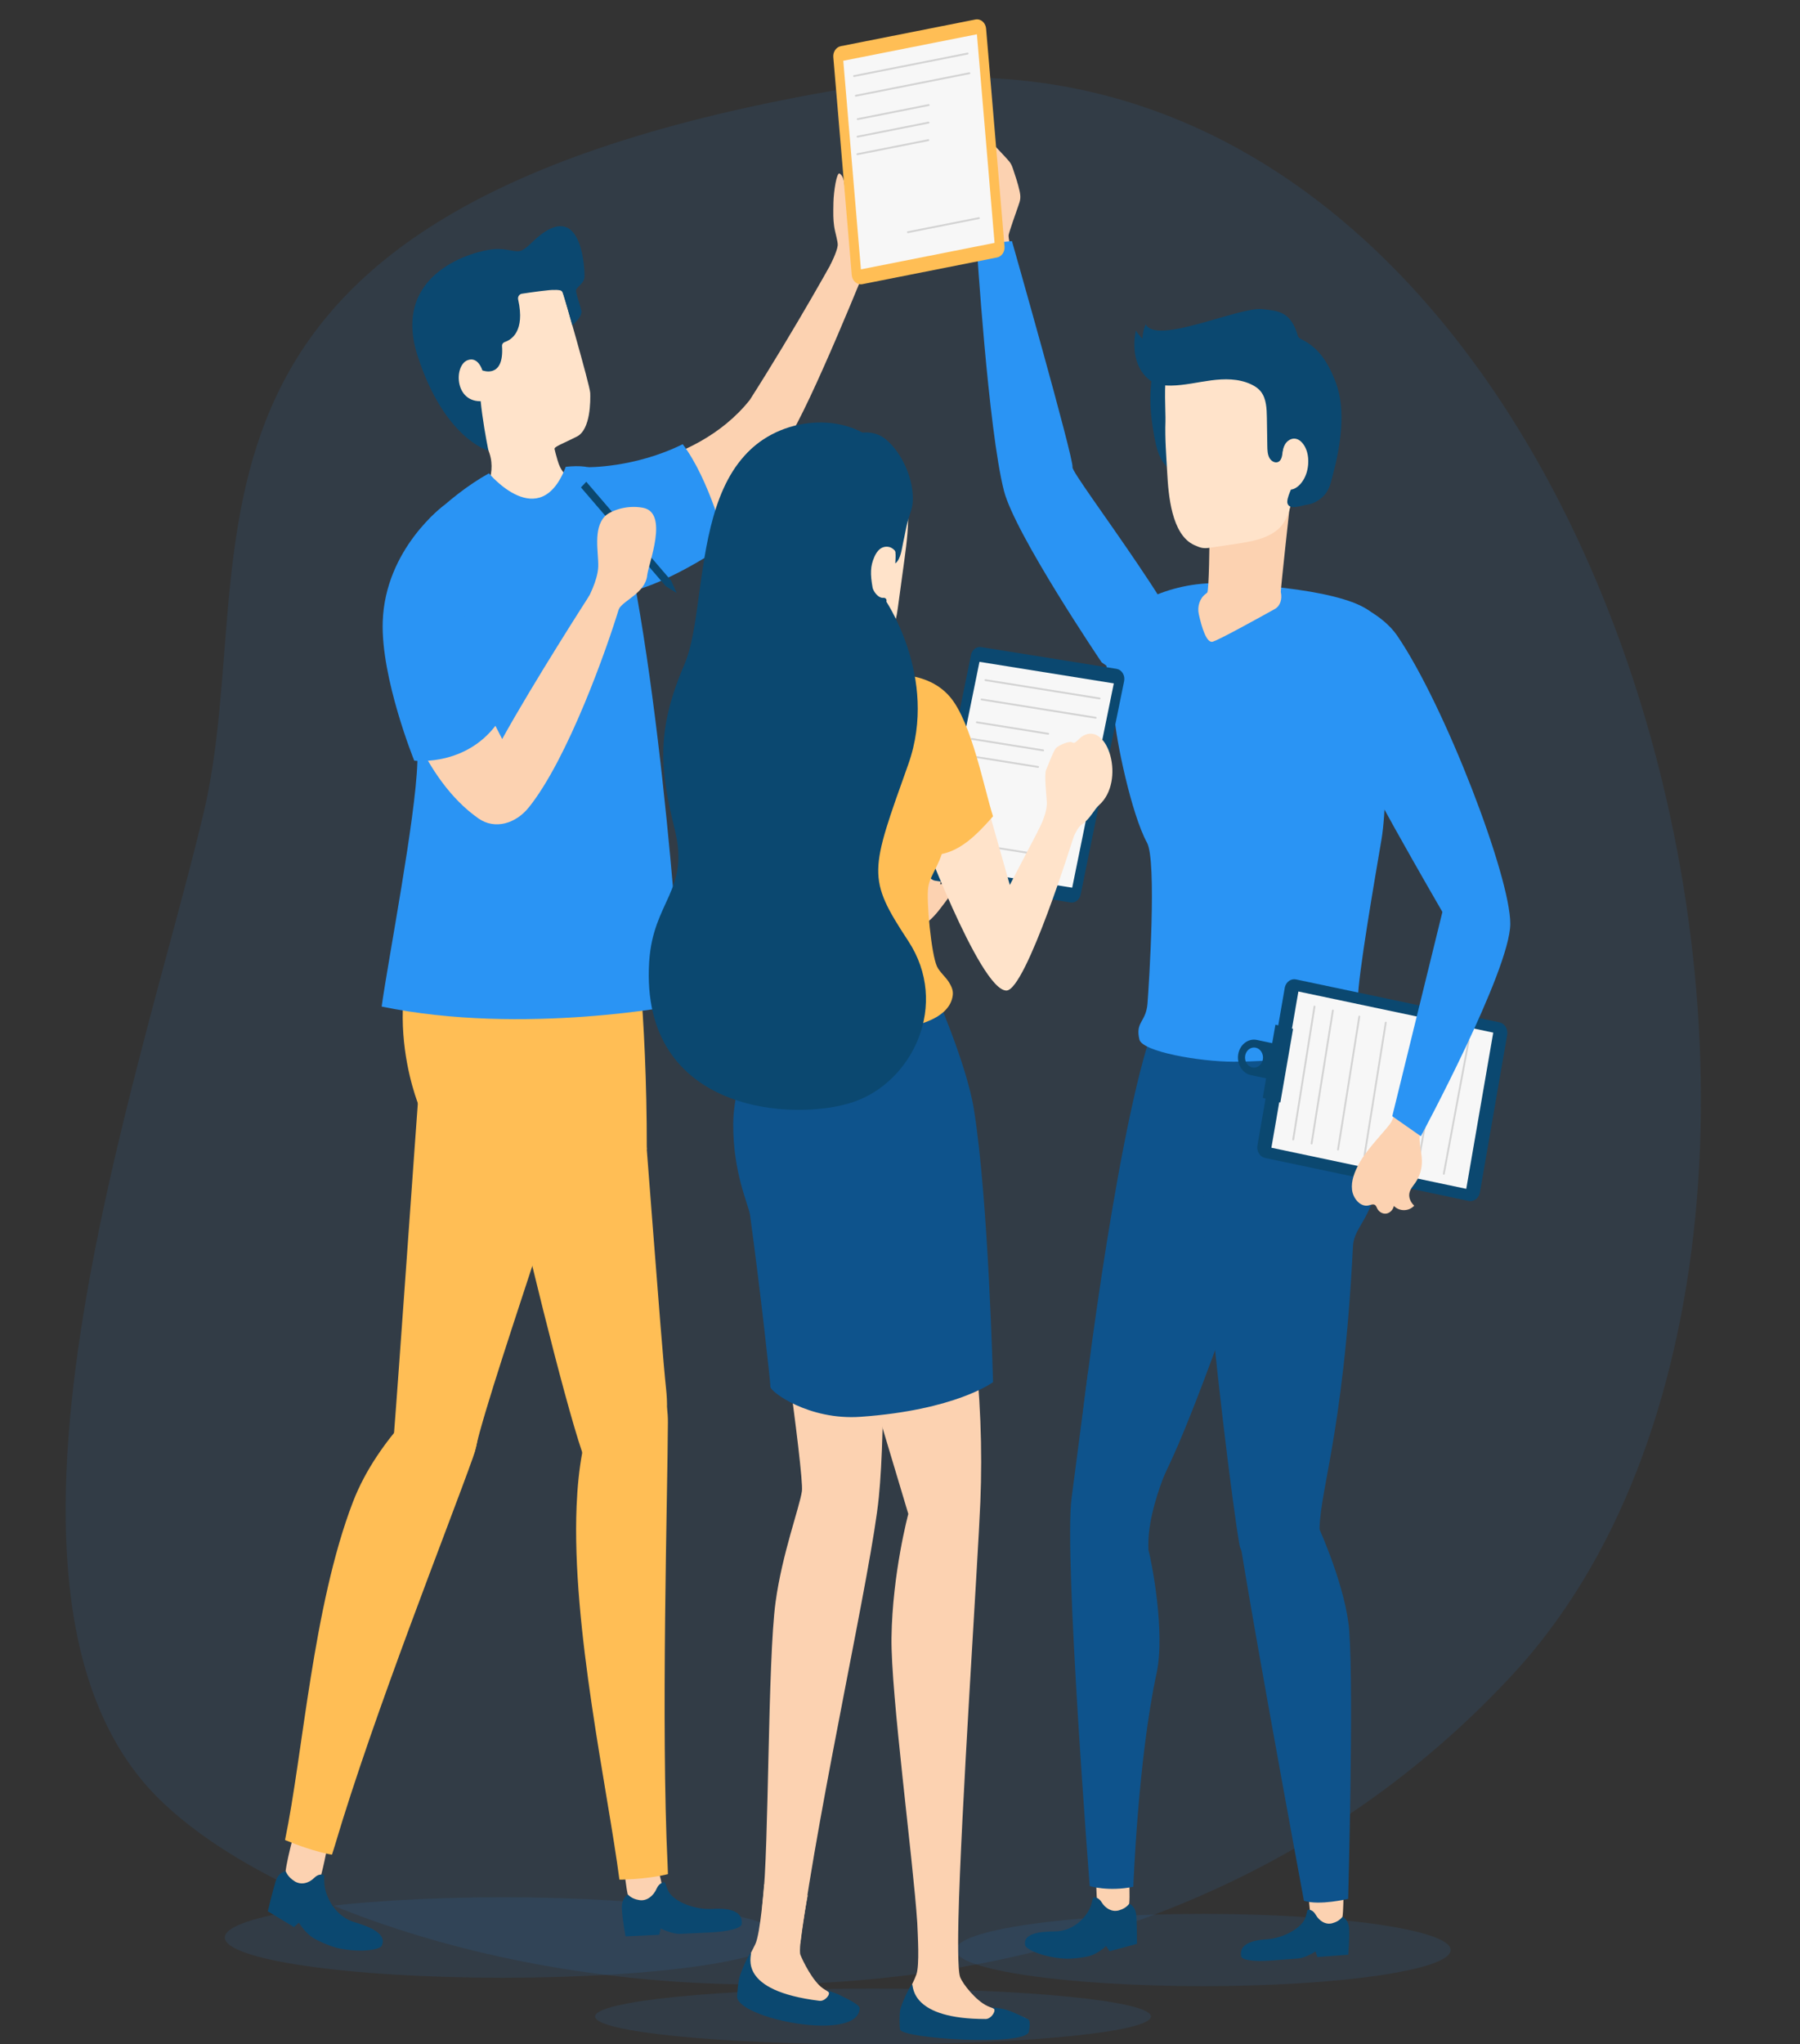 <svg width="517" height="587" viewBox="0 0 517 587" fill="none" xmlns="http://www.w3.org/2000/svg">
<rect x="0" y="0" width="517" height="587" fill="#333333" stroke="none"/>
<g clip-path="url(#clip0_427_682)">
<path opacity="0.1" d="M46.025 516.86C105.182 574.358 312.236 612.504 434.314 480.979C556.393 349.453 462.95 -9.865 248.096 24.556C33.243 58.977 76.714 157.189 58.38 233.878C40.046 310.566 -13.132 459.362 46.025 516.86Z" fill="#2A94F4"/>
<path opacity="0.1" d="M345.598 570.284C384.847 570.284 416.664 565.641 416.664 559.913C416.664 554.186 384.847 549.542 345.598 549.542C306.35 549.542 274.533 554.186 274.533 559.913C274.533 565.641 306.35 570.284 345.598 570.284Z" fill="#2A94F4"/>
<path opacity="0.1" d="M144.399 567.885C188.486 567.885 224.225 562.711 224.225 556.329C224.225 549.947 188.486 544.773 144.399 544.773C100.312 544.773 64.573 549.947 64.573 556.329C64.573 562.711 100.312 567.885 144.399 567.885Z" fill="#2A94F4"/>
<path opacity="0.1" d="M250.749 587C294.836 587 330.576 583.418 330.576 579C330.576 574.582 294.836 571.001 250.749 571.001C206.662 571.001 170.923 574.582 170.923 579C170.923 583.418 206.662 587 250.749 587Z" fill="#2A94F4"/>
<path d="M292.581 80.286C292.581 80.286 289.43 68.936 289.706 67.448C289.876 66.534 291.839 60.905 292.499 59.059C292.744 58.372 292.993 57.673 293.052 56.934C293.113 56.178 292.973 55.418 292.807 54.68C292.346 52.629 291.678 50.642 291.012 48.661C290.835 48.135 290.656 47.604 290.391 47.125C290.07 46.545 289.631 46.058 289.195 45.58C286.702 42.845 284.134 40.198 281.493 37.642C281.354 37.508 281.202 37.366 281.019 37.345C280.581 37.292 279.092 40.568 279.049 41.325C278.875 44.485 279.489 47.703 280.805 50.532C281.067 51.095 281.36 51.653 281.484 52.27C281.815 53.908 280.913 55.48 280.461 57.072C280.053 58.51 279.631 60.047 279.458 61.545C279.139 64.291 281.287 66.157 281.606 66.662C281.783 66.942 281.836 67.292 281.889 67.627C282.237 69.816 282.88 78.004 282.88 78.004" fill="#FCD2B1"/>
<path d="M333.733 102.214C330.922 104.359 330.602 109.445 330.451 112.899C330.269 117.059 330.792 121.22 331.531 125.288C332.045 128.119 332.718 131.051 334.431 133.215C335.306 134.32 336.408 135.165 337.498 135.998C338.116 136.47 338.747 136.949 339.467 137.179C340.187 137.409 341.022 137.35 341.601 136.82C342.446 136.047 342.461 134.635 342.406 133.416C342.047 125.472 341.832 117.386 343.641 109.692" fill="#0B4870"/>
<path d="M314.849 537.032C314.849 537.032 314.788 544.526 315.263 547.185C315.737 549.844 323.409 548.987 324.145 547.473C324.88 545.96 323.963 533.574 323.963 533.574" fill="#FCD2B1"/>
<path d="M326.365 550.031C326.575 552.84 326.561 558.147 326.561 558.147L318.695 560.265L317.694 558.772C317.694 558.772 315.497 560.87 313.072 561.587C311.273 562.118 307.512 562.525 305.655 562.386C299.156 561.9 294.674 559.637 294.451 558.575C293.519 554.137 302.155 554.693 303.913 554.53C308.959 554.059 312.358 550.014 313.343 547.132C314.057 545.041 313.636 544.567 314.708 544.847C314.708 544.847 315.665 544.978 316.385 546.164C317.49 547.985 319.41 549.094 321.362 548.533C322.479 548.212 323.58 547.638 324.332 546.633C324.332 546.633 326.155 547.221 326.365 550.031Z" fill="#0B4870"/>
<path d="M329.868 445.056C329.122 431.89 338.641 414.269 338.641 414.269C338.641 414.269 312.94 398.493 312.554 393.586C312.554 393.586 309.035 420.678 307.772 430.238C305.579 446.842 312.994 541.554 312.994 541.554C312.994 541.554 318.373 543.221 325.516 541.748C325.516 541.748 326.852 505.164 332.206 480.383C334.743 468.633 330.755 448.313 329.868 445.056Z" fill="#0E538C"/>
<path d="M331.932 293.256C322.283 317.313 311.805 394.94 309.293 421.736C308.228 433.099 316.698 446.416 326.561 436.141C338.334 423.876 354.898 367.688 360.816 357.77C366.734 347.852 388.878 338.759 373.754 288.434" fill="#0E538C"/>
<path d="M375.256 537.502C375.256 537.502 376.125 548.068 376.466 550.753C376.807 553.437 384.51 553.059 385.32 551.594C386.131 550.128 385.832 537.704 385.832 537.704" fill="#FCD2B1"/>
<path d="M387.495 553.821C387.665 556.634 387.24 561.268 387.24 561.268L378.377 561.933L377.841 560.313C377.841 560.313 375.067 562.182 372.809 562.351L365.328 562.913C359.853 563.324 356.697 562.779 356.493 561.712C355.644 557.256 362.198 556.969 363.902 556.842C368.793 556.474 373.934 553.519 374.922 550.658C375.638 548.582 375.237 548.101 376.271 548.401C376.271 548.401 377.196 548.553 377.878 549.752C378.926 551.595 380.772 552.744 382.669 552.222C383.754 551.924 384.828 551.372 385.568 550.383C385.568 550.383 387.327 551.008 387.495 553.821V553.821Z" fill="#0B4870"/>
<path d="M355.99 443.502C357.623 452.864 379.511 449.367 379.039 441.076C378.367 429.289 385.76 414.056 388.594 357.951C388.918 351.542 394.666 350.601 396.929 333.17C399.162 315.707 389.906 296.379 389.906 296.379L356.228 290.993C356.228 290.993 343.286 323.621 345.963 356.155C348.639 388.689 354.054 432.479 355.99 443.502V443.502Z" fill="#0E538C"/>
<path d="M378.98 439.108C378.98 439.108 386.637 456.054 387.535 468.304C388.85 486.227 387.225 545.217 387.225 545.217C387.225 545.217 378.942 547.227 374.52 545.77C374.52 545.77 355.08 441.108 354.367 429.854C353.654 418.6 378.98 439.108 378.98 439.108V439.108Z" fill="#0E538C"/>
<path d="M318.89 179.815C322.697 174.936 334.78 166.895 350.929 167.465C362.055 167.856 392.356 169.909 395.743 178.225C397.473 182.476 399.332 226.011 396.797 241.022C394.892 252.308 390.017 280.27 390.017 287.018C390.017 293.766 393.261 296.658 391.747 298.618C388.357 303.007 365.171 304.85 354.286 304.85C344.597 304.85 328.107 301.964 327.27 298.496C326.028 293.348 329.161 293.541 329.585 288.145C330.01 282.749 332.292 247.159 329.455 241.986C324.953 233.777 320.481 212.152 320.135 205.964C319.789 199.777 315.083 184.694 318.89 179.815V179.815Z" fill="#2A94F4"/>
<path d="M347.393 154.534C347.393 154.534 347.284 169.549 346.742 170.155C346.652 170.256 346.503 170.379 346.317 170.514C344.604 171.759 343.834 174.116 344.319 176.334C345.135 180.059 346.551 184.842 348.365 184.242C350.391 183.571 360.273 178.14 366.165 174.861C367.736 173.987 368.306 172 367.896 170.094C367.882 170.035 367.876 169.974 367.876 169.913C367.876 168.702 370.476 145.09 370.476 145.09" fill="#FCD2B1"/>
<path d="M346.141 99.353C343.707 101.152 336.176 102.118 335.192 106.095C334.209 110.071 334.831 118.575 334.743 121.017C334.567 125.878 334.984 130.85 335.246 135.699C335.586 142.017 336.46 153.498 342.983 156.486C344.857 157.343 345.647 157.565 347.566 157.265C350.119 156.866 352.679 156.534 355.231 156.131C359.186 155.504 363.579 154.854 366.891 152.143C371.316 148.52 371.787 139.909 371.536 134.27L370.095 101.975L346.141 99.353V99.353Z" fill="#FFE3CA"/>
<path d="M345.745 198.099C346.327 185.533 307.57 136.26 308.042 134.121C308.514 131.983 290.654 69.234 290.654 69.234L280.504 70.113C280.504 70.113 283.822 123.175 288.354 140.912C291.545 153.397 316.412 190.178 316.412 190.178C316.412 190.178 345.164 210.664 345.745 198.099Z" fill="#2A94F4"/>
<path d="M372.234 281.224L430.69 293.553C431.067 293.633 431.424 293.799 431.741 294.04C432.058 294.282 432.326 294.594 432.529 294.958C432.732 295.321 432.866 295.728 432.922 296.152C432.977 296.576 432.953 297.008 432.852 297.421L425.021 342.596C424.836 343.347 424.406 343.993 423.814 344.406C423.223 344.819 422.514 344.967 421.829 344.823L363.374 332.494C362.997 332.415 362.639 332.249 362.323 332.007C362.006 331.765 361.738 331.453 361.535 331.09C361.331 330.726 361.198 330.32 361.142 329.896C361.087 329.472 361.111 329.04 361.212 328.627L369.043 283.451C369.227 282.7 369.658 282.054 370.249 281.641C370.841 281.229 371.549 281.08 372.234 281.224Z" fill="#0B4870"/>
<path d="M372.925 284.693L428.893 296.497L421.14 341.354L365.172 329.55L372.925 284.693Z" fill="#F7F7F7"/>
<path d="M371.438 327.199L377.552 289.014M376.717 328.343L382.831 290.157M384.313 330.081L390.426 291.896M391.908 331.819L398.022 293.634M399.503 333.557L406.358 295.371M407.098 335.295L413.953 297.11M414.694 337.033L421.829 298.848" stroke="#D3D3D3" stroke-width="0.528" stroke-miterlimit="10" stroke-linecap="round" stroke-linejoin="round"/>
<path d="M403.226 314.063C403.226 314.063 400.914 319.332 399.675 322.008C398.868 323.754 392.727 329.596 390.265 334.251C389.078 336.498 388.031 339.035 388.334 341.623C388.637 344.21 390.814 346.662 393.097 346.114C393.747 345.958 394.492 345.603 395.017 346.058C395.284 346.289 395.401 346.669 395.565 346.998C396.07 348.01 397.158 348.617 398.185 348.458C399.212 348.301 400.113 347.389 400.355 346.263C401.925 347.902 404.657 347.868 406.193 346.191C405.279 345.348 404.597 344.047 404.784 342.739C404.964 341.479 405.873 340.537 406.57 339.525C407.804 337.721 408.451 335.501 408.403 333.231C408.364 331.628 407.977 330.061 407.819 328.467C407.495 325.196 408.168 321.812 409.701 319.002" fill="#FCD2B1"/>
<path d="M385.617 208.538C387.384 215.574 414.29 261.85 414.29 261.85L399.886 320.507L408.098 326.249C408.098 326.249 433.707 278.705 433.786 265.281C433.865 251.855 415.052 202.636 401.299 182.511C396.921 176.105 388.146 172.871 388.146 172.871" fill="#2A94F4"/>
<path d="M372.758 128.128C370.753 127.649 369.122 126.963 368.559 129.166C368.26 130.334 368.296 131.781 367.403 132.474C366.513 133.164 365.2 132.55 364.628 131.523C364.055 130.496 364.02 129.218 364.001 128.008L363.878 119.976C363.837 117.354 363.722 114.5 362.197 112.506C361.427 111.5 360.366 110.821 359.269 110.317C355.697 108.674 351.686 108.717 347.849 109.22C344.012 109.722 340.208 110.658 336.346 110.716C334.723 110.74 333.066 110.601 331.562 109.919C329.133 108.818 327.315 106.35 326.467 103.578C325.619 100.806 325.671 97.763 326.241 94.904C326.788 95.763 327.42 96.55 328.126 97.249C328.188 95.805 328.511 94.39 329.074 93.088C332.046 99.225 355.985 87.993 362.575 88.755C367.144 89.282 370.821 89.373 372.826 96.625C373.08 97.052 373.526 97.273 373.943 97.485C378.539 99.808 381.366 103.649 383.738 110.025C386.64 117.826 385.026 128.024 382.884 136.125C382.346 138.161 382.122 139.548 381.046 141.299C379.97 143.048 377.643 144.569 375.758 144.843C373.874 145.118 370.432 146.574 369.804 144.57C369.354 143.137 371.354 139.546 371.776 138.103" fill="#0B4870"/>
<path d="M368.552 138.056C368.552 138.056 368.658 139.504 369.719 140.284C370.65 140.968 371.946 140.342 372.764 139.673C375.097 137.767 376.06 134.26 375.685 131.143C375.243 127.469 372.559 124.621 369.99 126.565C368.487 127.702 368.072 130.185 368.657 132.105" fill="#FFE3CA"/>
<path d="M362.688 315.215L367.747 316.553L371.4 295.418L366.327 294.22L362.688 315.215Z" fill="#0B4870"/>
<path d="M359.314 308.711L365.111 309.935L366.821 299.828L361.024 298.604C358.526 298.076 356.118 299.911 355.646 302.702C355.533 303.366 355.539 304.048 355.663 304.709C355.786 305.37 356.025 305.998 356.366 306.556C356.706 307.114 357.142 307.591 357.648 307.961C358.154 308.331 358.72 308.586 359.314 308.711V308.711ZM359.747 306.505C359.409 306.44 359.086 306.301 358.796 306.096C358.507 305.89 358.257 305.622 358.061 305.307C357.865 304.993 357.727 304.638 357.656 304.263C357.584 303.888 357.58 303.501 357.644 303.124C357.707 302.748 357.837 302.389 358.026 302.069C358.215 301.749 358.46 301.475 358.745 301.262C359.03 301.048 359.35 300.901 359.687 300.827C360.023 300.754 360.37 300.756 360.706 300.834C361.369 300.987 361.951 301.425 362.328 302.054C362.705 302.683 362.846 303.452 362.72 304.195C362.594 304.939 362.212 305.597 361.656 306.029C361.1 306.461 360.415 306.632 359.747 306.505V306.505Z" fill="#0B4870"/>
<path d="M258.029 47.16C258.458 43.123 250.142 40.392 249.308 43.729C249.219 44.086 248.499 45.069 248.304 46.57C248.138 47.85 247.637 49.342 247.491 50.63C247.359 51.8 247.609 57.273 245.165 57.858C241.419 58.755 243.793 51.472 241.152 49.839C240.323 49.326 239.442 54.972 239.379 58.166C239.317 61.358 239.302 62.959 239.57 64.838C239.804 66.72 240.735 69.38 240.604 70.519C240.394 72.353 238.477 76.12 238.477 76.12L247.941 78.527C247.941 78.527 250.177 72.716 251.321 71.364C254.194 68.162 255.992 64.486 257.05 60.04C257.713 57.255 257.939 54.347 258.13 51.482C258.13 51.481 257.985 47.576 258.029 47.16V47.16Z" fill="#FCD2B1"/>
<path d="M169.047 135.545C169.047 135.545 199.058 135.249 215.35 114.847C228.349 94.497 240.906 71.984 241.844 69.895C244.401 70.987 249.898 73.797 249.898 73.797C249.898 73.797 232.726 116.727 226.038 126.532C219.348 136.336 206.19 152.395 178.378 160.367C165.056 143.277 169.047 135.545 169.047 135.545V135.545ZM188.605 535.821C188.605 535.821 190.331 540.222 190.244 543.177C190.157 546.131 181.769 546.735 180.737 545.253C179.704 543.771 178.717 530.266 178.717 530.266" fill="#FCD2B1"/>
<path d="M178.613 547.953C178.727 551.024 179.676 555.991 179.676 555.991L189.351 555.545L189.762 553.719C189.762 553.719 192.965 555.38 195.43 555.266L203.597 554.891C209.575 554.616 212.938 553.608 213.046 552.426C213.497 547.485 206.363 548.037 204.504 548.122C199.163 548.368 193.279 545.84 191.908 542.87C190.912 540.715 191.296 540.139 190.207 540.602C190.207 540.602 189.221 540.887 188.607 542.277C187.666 544.412 185.786 545.9 183.675 545.584C182.468 545.404 181.247 544.948 180.34 543.973C180.34 543.973 178.501 544.882 178.613 547.953V547.953Z" fill="#0B4870"/>
<path d="M94.091 529.956C94.091 529.956 92.593 537.953 91.532 540.661C90.473 543.37 82.48 540.46 82.013 538.656C81.544 536.852 85.105 523.9 85.105 523.9" fill="#FCD2B1"/>
<path d="M79.145 540.286C78.233 543.185 76.928 548.782 76.928 548.782L84.443 553.331L85.837 552.052C85.837 552.052 87.562 554.91 89.862 556.379C91.569 557.469 95.313 559.006 97.246 559.407C104.01 560.808 109.155 559.742 109.647 558.689C111.704 554.286 102.736 552.329 100.98 551.64C95.939 549.658 93.469 544.392 93.179 541.065C92.969 538.651 93.516 538.276 92.35 538.254C92.35 538.254 91.34 538.111 90.309 539.149C88.727 540.742 86.488 541.346 84.631 540.18C83.57 539.513 82.586 538.584 82.068 537.303C82.069 537.303 80.058 537.386 79.145 540.286V540.286Z" fill="#0B4870"/>
<path d="M120.32 317.536C120.32 317.536 105.877 282.964 127.869 256.37C127.869 256.37 147.798 265.257 163.511 265.718C175.885 266.08 182.098 264.364 182.098 264.364C182.098 264.364 185.819 289.837 185.774 330.048L120.32 317.536V317.536ZM177.913 539.712C178.311 539.726 178.707 539.708 179.076 539.691C187.239 539.41 191.847 538.12 191.847 538.12L191.75 535.492C189.813 495.244 191.751 429.226 191.835 408.387C191.837 406.929 191.76 405.601 191.575 404.404C189.597 389.241 175.588 391.883 170.182 406.149C168.914 409.474 167.941 413.133 167.235 417.066C166.359 421.8 165.839 426.929 165.613 432.363C164.144 467.25 174.548 513.864 177.913 539.712V539.712Z" fill="#FFBE55"/>
<path d="M145.815 332.621C145.887 333.03 145.988 333.469 146.089 333.908C149.881 352.095 161.823 401.175 167.232 417.035L167.234 417.067C168.025 419.282 170.503 421.07 173.626 421.846C180.789 423.674 191.249 420.243 191.574 404.404C191.622 402.658 191.525 400.76 191.307 398.708C189.9 385.93 184.767 315.195 184.005 308.38C183.271 301.564 181.799 291.643 178.522 290.525C162.17 285.03 140.648 307.172 145.815 332.621ZM116.405 407.595C126.897 395.621 142.279 400.352 135.844 418.482C128.961 437.867 107.46 491.795 96.136 530.052L95.349 532.542C95.349 532.542 90.205 531.791 81.865 528.339C87.013 503.607 89.86 461.261 101.35 431.316C105.045 421.688 110.967 413.801 116.405 407.595V407.595Z" fill="#FFBE55"/>
<path d="M173.737 292.055C174.813 263.636 143.912 283.898 129.105 293.947C122.872 298.176 120.827 306.159 120.245 313.611C119.658 321.064 114.284 397.759 113.153 411.759C110.603 443.32 134.511 425.026 136.509 416.221C141.551 393.992 173.151 307.54 173.737 292.055V292.055Z" fill="#FFBE55"/>
<path d="M169.529 112.85C169.595 114.989 169.668 123.355 165.691 125.353C161.712 127.381 159.161 128.232 159.276 128.919C159.321 129.23 159.714 130.703 160.135 132.146C161.05 135.375 162.436 136.177 162.436 136.177L163.012 146.887L155.864 154.851L153.529 157.446L150.021 153.858L138.583 142.218C138.583 142.218 143.297 135.73 140.042 128.777C139.577 127.797 134.365 121.348 130.208 114.852C127.789 111.032 125.729 107.227 125.185 104.509C123.694 97.073 122.438 89.246 126.257 84.577C130.048 79.908 156.237 60.712 161.48 83.236C161.48 83.237 169.464 110.71 169.529 112.85V112.85Z" fill="#FFE3CA"/>
<path d="M138.55 106.351C138.55 106.351 144.84 108.888 144.194 99.35C144.158 98.829 144.492 98.362 144.985 98.199C146.826 97.59 150.887 95.185 148.819 85.977C148.647 85.208 149.15 84.452 149.924 84.335C152.596 83.93 158.113 83.134 159.337 83.257C159.337 83.257 159.943 83.19 160.85 83.358C161.145 83.413 161.401 83.6 161.535 83.869C161.961 84.722 164.401 93.415 164.401 93.415C164.401 93.415 167.308 90.965 166.997 89.313C166.685 87.661 165.315 84.157 165.472 83.277C165.629 82.397 167.866 81.362 167.882 79.384C167.919 74.909 166.356 57.78 154.196 68.312C152.605 69.689 151.194 71.346 149.785 71.924C147.946 72.679 145.868 71.223 141.866 71.538C136.274 71.978 112.24 78.258 119.935 102.138C127.629 126.017 140.291 129.424 140.291 129.424C140.291 129.424 136.139 109.388 138.55 106.351V106.351Z" fill="#0B4870"/>
<path d="M138.55 106.351C138.55 106.351 137.36 102.247 134.287 103.429C130.163 105.018 130.534 116.591 139.518 115.067C139.518 115.067 138.316 110.335 138.55 106.351Z" fill="#FFE3CA"/>
<path d="M195.838 288.434C195.838 288.434 150.464 297.485 109.617 289.014C111.598 274.914 119.346 235.073 119.871 218.99L119.927 217.351C120.252 207.082 120.42 199.749 120.624 199.448C121.034 198.816 119.58 166.047 121.989 153.204C122.43 150.838 123.015 149.159 123.759 148.479C128.54 144.038 134.161 139.385 140.434 135.906C140.434 135.906 155.05 153.474 162.508 134.033C170.714 133.207 174.892 135.058 177.266 144.235C190.403 195.219 195.838 288.434 195.838 288.434V288.434Z" fill="#2A94F4"/>
<path d="M168.631 134.154C168.631 134.154 182.223 134.413 196.088 127.546C203.825 137.711 208.502 156.236 208.502 156.236C208.502 156.236 189.797 169.519 176.124 170.796C173.191 148.53 168.631 134.154 168.631 134.154V134.154Z" fill="#2A94F4"/>
<path d="M192.731 166.676L194.353 170.264L191.211 168.305L166.868 139.957L168.387 138.327L192.731 166.676Z" fill="#0B4870"/>
<path d="M114.781 199.338C114.781 199.338 121.071 223.586 137.43 235.003C142.196 238.329 148.177 236.469 151.922 231.788C163.121 217.794 174.316 186.27 177.898 174.367C171.332 170.472 169.234 171.079 169.234 171.079C169.234 171.079 153.351 195.716 144.239 212.202L137.433 198.94" fill="#FCD2B1"/>
<path d="M168.767 171.998C168.767 171.998 171.687 166.726 171.824 162.732C171.961 158.737 170.266 151.832 173.74 148.239C175.032 146.901 179.555 144.853 184.648 145.794C192.223 147.195 186.233 161.872 185.888 165.205C185.37 170.216 179.118 172.336 177.758 174.833C176.791 176.609 168.767 171.998 168.767 171.998V171.998Z" fill="#FCD2B1"/>
<path d="M127.504 145.128C127.504 145.128 110.647 157.466 109.927 178.47C109.37 194.711 118.981 218.408 118.981 218.408C118.981 218.408 135.659 220.463 144.413 205.233C141.82 197.835 139.551 191.264 134.569 182.53" fill="#2A94F4"/>
<path d="M239.346 16.42L244.64 78.98C244.674 79.383 244.783 79.774 244.959 80.128C245.135 80.482 245.375 80.792 245.663 81.037C245.952 81.282 246.283 81.458 246.635 81.553C246.988 81.649 247.354 81.662 247.711 81.591L286.367 73.933C287.016 73.804 287.598 73.407 287.997 72.822C288.396 72.236 288.583 71.503 288.521 70.77L283.227 8.21C283.193 7.807 283.084 7.416 282.908 7.062C282.732 6.708 282.492 6.398 282.204 6.153C281.915 5.907 281.585 5.732 281.232 5.636C280.88 5.541 280.514 5.528 280.157 5.599L241.501 13.256C240.852 13.385 240.27 13.782 239.87 14.368C239.471 14.954 239.284 15.686 239.346 16.42V16.42Z" fill="#FFBE55"/>
<path d="M242.208 17.448L247.277 77.345L285.659 69.741L280.59 9.844L242.208 17.448Z" fill="#F7F7F7"/>
<path d="M277.918 15.377L245.301 21.839M278.421 21.029L245.805 27.491M266.742 30.165L246.359 34.204M266.693 35.202L246.31 39.24M266.644 40.237L246.261 44.276M281.154 62.629L260.771 66.667" stroke="#D3D3D3" stroke-width="0.528" stroke-miterlimit="10" stroke-linecap="round" stroke-linejoin="round"/>
<path d="M265.029 265.61C267.47 264.325 269.284 261.947 271.02 259.639L276.157 252.805C276.833 251.907 277.54 250.924 277.616 249.754C274.746 249.493 272.896 253.66 270.025 253.906C271.365 248.618 273.28 243.534 275.728 238.767C276.325 237.605 276.974 236.25 276.551 234.997C273.448 236.321 270.835 238.787 268.574 241.505C266.985 243.417 265.54 245.472 264.252 247.649C260.463 254.056 258.116 261.409 256.518 268.878M252.675 320.349L221.899 291.339C221.899 291.339 207.577 313.043 212.972 333.981C215.625 344.278 218.956 349.383 220.402 354.269C221.753 358.833 231.016 423.44 230.325 428.163C229.634 432.887 224.66 446.103 222.762 460.002C220.479 476.718 220.867 531.182 219.096 545.623C217.326 560.064 229.261 562.507 229.918 557.621C235.528 515.864 250.345 450.793 252.418 429.917C254.491 409.04 253.649 370.812 252.675 320.349V320.349Z" fill="#FCD2B1"/>
<path d="M231.99 544.21C231.99 544.21 229.125 559.362 229.896 561.293C230.667 563.224 233.439 568.837 236.278 570.865C239.258 572.994 245.856 575.525 246.384 576.448C246.912 577.371 245.3 576.232 244.358 577.057C241.928 579.191 237.308 579.242 234.548 578.734C225.602 577.084 226.725 576.136 221.513 575.428C220.613 575.306 218.946 576.793 216.457 575.37C213.968 573.947 212.759 571.375 212.973 568.956C213.342 564.782 215.44 561.343 216.933 558.255C218.427 555.169 219.478 541.044 219.478 541.044" fill="#FCD2B1"/>
<path d="M246.913 576.678C246.962 575.543 243.079 573.825 241.344 572.933C239.609 572.041 236.857 571.254 237.827 571.84C238.796 572.425 237.005 574.7 235.388 574.5C211.708 571.579 215.909 561.692 215.707 560.706C214.835 561.325 212.807 566.22 212.396 567.76C212.025 569.152 211.813 571.647 211.712 573.146C211.289 579.486 246.488 586.65 246.913 576.678Z" fill="#0B4870"/>
<path d="M294.697 579.642C294.036 578.826 286.907 577.53 283.563 575.969C280.377 574.482 276.518 569.7 275.767 567.671C275.017 565.643 275.188 555.362 275.285 551.046C275.951 521.312 280.869 448.652 281.581 431.252C282.818 401.007 279.304 369.789 268.89 321.237L230.108 287.983C230.108 287.983 219.247 310.543 222.883 332.112C224.992 344.626 234.283 346.551 235.853 351.415C237.424 356.278 260.887 434.695 260.887 434.695C260.887 434.695 256.322 451.647 256.057 470.221C255.831 486.075 262.266 533.9 263.46 552.121C263.6 555.681 264.149 564.204 263.21 566.917C262.059 570.242 259.127 574.147 259.274 578.341C259.359 580.772 259.594 580.185 262.342 581.137C265.09 582.089 267.961 583.223 268.905 583.18C274.372 582.926 275.929 583 285.368 582.997C288.279 582.996 292.457 585.325 294.696 582.771C295.564 581.782 295.358 580.458 294.697 579.642V579.642Z" fill="#FCD2B1"/>
<path d="M295.509 583.364C295.806 581.932 295.957 580.117 295.273 579.773C294.324 579.295 290.956 577.653 289.052 577.088C287.149 576.523 284.211 576.248 285.285 576.649C286.359 577.051 284.803 579.726 283.104 579.726C261.799 579.726 262.342 570.621 262.008 569.683C261.187 570.454 258.758 575.665 258.528 577.262C258.321 578.706 258.295 581.23 258.504 582.712C258.876 585.356 294.621 587.645 295.509 583.364Z" fill="#0B4870"/>
<path d="M222.71 287.689C220.078 290.919 210.698 308.381 210.598 322.596C210.499 336.809 215.025 345.924 215.431 348.891C218.406 370.604 221.282 396.791 221.282 398.212C221.282 399.633 232.314 407.855 247.149 406.811C274.56 404.883 285.218 396.861 285.218 396.861C285.218 396.861 283.92 344.265 279.694 318.331C277.576 305.333 268.355 284.416 268.355 284.416" fill="#0E538C"/>
<path d="M197.701 230.896C197.701 230.896 202.116 255.405 203.274 259.767C204.433 264.129 210.16 291.821 215.589 291.339C221.018 290.857 250.749 263.123 250.749 263.123L246.539 253.714L220.367 267.653C220.367 267.653 218.003 235.997 215.929 228.458" fill="#FFBE9D"/>
<path d="M215.43 196.927C215.43 196.927 206.752 197.96 202.352 201.721C191.13 211.314 199.814 246.133 199.814 246.133C199.814 246.133 199.261 247.992 206.794 247.52C214.327 247.048 220.367 244.653 220.367 244.653L218.19 216.122" fill="#FFBE55"/>
<path d="M256.909 132.684C262.138 140.26 261.102 150.914 259.813 160.372L257.857 174.718C257.547 176.99 257.134 179.472 255.55 180.938C253.952 182.416 251.669 182.391 249.597 182.291L249.66 194.164C243.6 194.328 237.538 194.355 231.477 194.245C231.472 191.464 230.936 188.715 229.905 186.184C226.94 186.119 224.959 182.797 223.798 179.749C222.46 176.232 221.485 172.559 220.543 168.885C219.293 164.011 218.088 159.059 217.973 153.99C217.859 148.92 218.939 143.651 221.82 139.733C223.785 137.062 226.463 135.167 229.207 133.566C232.966 131.375 237.481 129.645 241.358 131.564" fill="#FFE3CA"/>
<path d="M250.637 168.772C249.921 164.793 249.972 162.549 251.138 159.899C251.524 159.021 252.034 158.193 252.73 157.647C253.673 156.908 254.925 156.763 255.969 157.272C256.651 157.604 257.212 158.223 257.597 158.967C258.832 153.623 259.092 147.927 258.735 142.377C258.169 133.576 253.42 126.772 246.487 123.59C233.649 117.698 215.206 123.519 209.992 137.598C206.054 148.232 208.051 163.58 215.589 172.494C222.262 180.386 231.862 181.546 240.721 179.92C245.254 179.088 252.25 179.587 254.596 172.699C254.777 172.167 254.37 171.638 253.888 171.679C252.048 171.837 250.769 169.508 250.637 168.772V168.772Z" fill="#0B4870"/>
<path d="M251.622 150.051C252.099 150.886 251.987 152.009 252.435 152.864C253.187 154.3 254.188 154.819 255.538 155.519C257.717 156.647 257.207 160.192 257.144 161.777C258.788 160.556 259.055 157.232 259.452 155.544C259.898 153.648 260.182 151.703 260.676 149.822C261.158 147.992 261.99 146.268 262.144 144.344C262.676 137.693 258.942 129.876 254.428 126.144C251.143 123.426 246.128 123.538 242.416 126.302C240.853 127.466 239.678 129.225 238.986 131.175C238.69 132.014 238.484 132.989 238.853 133.79M278.893 188.056L266.409 249.328C266.328 249.723 266.322 250.132 266.39 250.53C266.458 250.928 266.6 251.306 266.805 251.639C267.01 251.973 267.275 252.256 267.583 252.47C267.891 252.683 268.236 252.824 268.595 252.881L307.455 259.116C308.107 259.221 308.771 259.047 309.314 258.63C309.857 258.213 310.24 257.583 310.387 256.865L322.871 195.593C322.952 195.198 322.958 194.789 322.89 194.391C322.822 193.993 322.68 193.615 322.475 193.282C322.27 192.948 322.005 192.665 321.697 192.452C321.389 192.238 321.044 192.098 320.685 192.04L281.825 185.806C281.173 185.701 280.509 185.874 279.966 186.291C279.423 186.708 279.04 187.338 278.893 188.056Z" fill="#0B4870"/>
<path d="M281.324 190.033L269.371 248.697L307.956 254.887L319.909 196.224L281.324 190.033Z" fill="#F7F7F7"/>
<path d="M315.822 200.545L283.032 195.285M314.718 206.09L281.928 200.83M301.067 210.687L280.576 207.399M299.61 215.453L279.12 212.165M298.154 220.219L277.663 216.931M305.668 246.557L285.177 243.27" stroke="#D3D3D3" stroke-width="0.528" stroke-miterlimit="10" stroke-linecap="round" stroke-linejoin="round"/>
<path d="M263.597 236.463C263.597 236.463 281.356 284.417 289.062 284.417C294.667 284.417 308.411 240.15 308.411 240.15L299.727 235.557L290.043 254.096L280.237 219.518" fill="#FFE3CA"/>
<path d="M298.003 238.856C298.003 238.856 300.882 233.791 300.671 230.199C300.591 228.829 299.863 222.31 300.471 221.028C301.08 219.747 302.54 215.552 303.374 214.737C304.208 213.921 307.293 212.61 308.048 213.192C308.802 213.775 309.867 211.984 310.992 211.328C318.275 207.086 323.363 224.335 315.672 231.171C314.284 232.404 313.114 235.105 310.828 236.651C309.699 237.414 309.081 238.747 308.003 241.009" fill="#FFE3CA"/>
<path d="M272.535 281.994C271.708 280.628 269.8 278.994 269.115 277.491C267.473 273.883 266.036 258.691 266.601 254.81C267.207 250.65 270.502 248.412 271.989 239.153C273.905 227.226 269.527 217.956 267.08 213.985C263.621 208.37 265.672 208.402 264.489 201.524C264.275 200.284 264.025 198.962 263.267 198.098C262.52 197.246 257.364 194.613 256.351 194.439C246.736 192.775 241.086 194.074 231.366 194.549C226.558 194.784 221.757 195.411 217.036 196.575C211.812 197.863 207.26 199.41 206.186 207.332C204.524 219.584 205.921 231.97 209.255 243.591C211.465 251.293 224.658 277.939 221.389 283.096C220.641 284.275 218.771 286.513 218.545 287.983C217.718 293.369 228.608 295.263 233.269 295.69C240.371 296.342 248.519 295.905 255.638 295.533C261.031 295.252 272.827 293.148 273.665 285.703C273.829 284.241 273.182 283.062 272.535 281.994V281.994Z" fill="#FFBE55"/>
<path d="M247.263 193.699C251.887 193.968 265.353 191.328 272.835 200.072C279.103 207.398 282.695 226.604 285.218 234.393C278.939 241.545 272.889 247.313 263.374 244.991C263.015 244.693 258.294 228.092 254.857 226.616" fill="#FFBE55"/>
<path d="M253.888 171.679C253.888 171.679 269.836 194.311 260.857 219.518C249.873 250.355 248.896 251.989 260.857 270.166C272.819 288.343 262.207 310.659 245.04 316.444C227.873 322.228 183.788 319.438 186.453 276.255C187.543 258.597 198.17 255.856 193.81 238.198C189.45 220.54 188.508 209.579 196.609 190.703C204.71 171.826 196.259 119.78 239.588 121.599C239.588 121.598 231.672 177.316 253.888 171.679V171.679Z" fill="#0B4870"/>
</g>
<defs>
<clipPath id="clip0_427_682">
<rect width="517" height="587" fill="white"/>
</clipPath>
</defs>
</svg>
